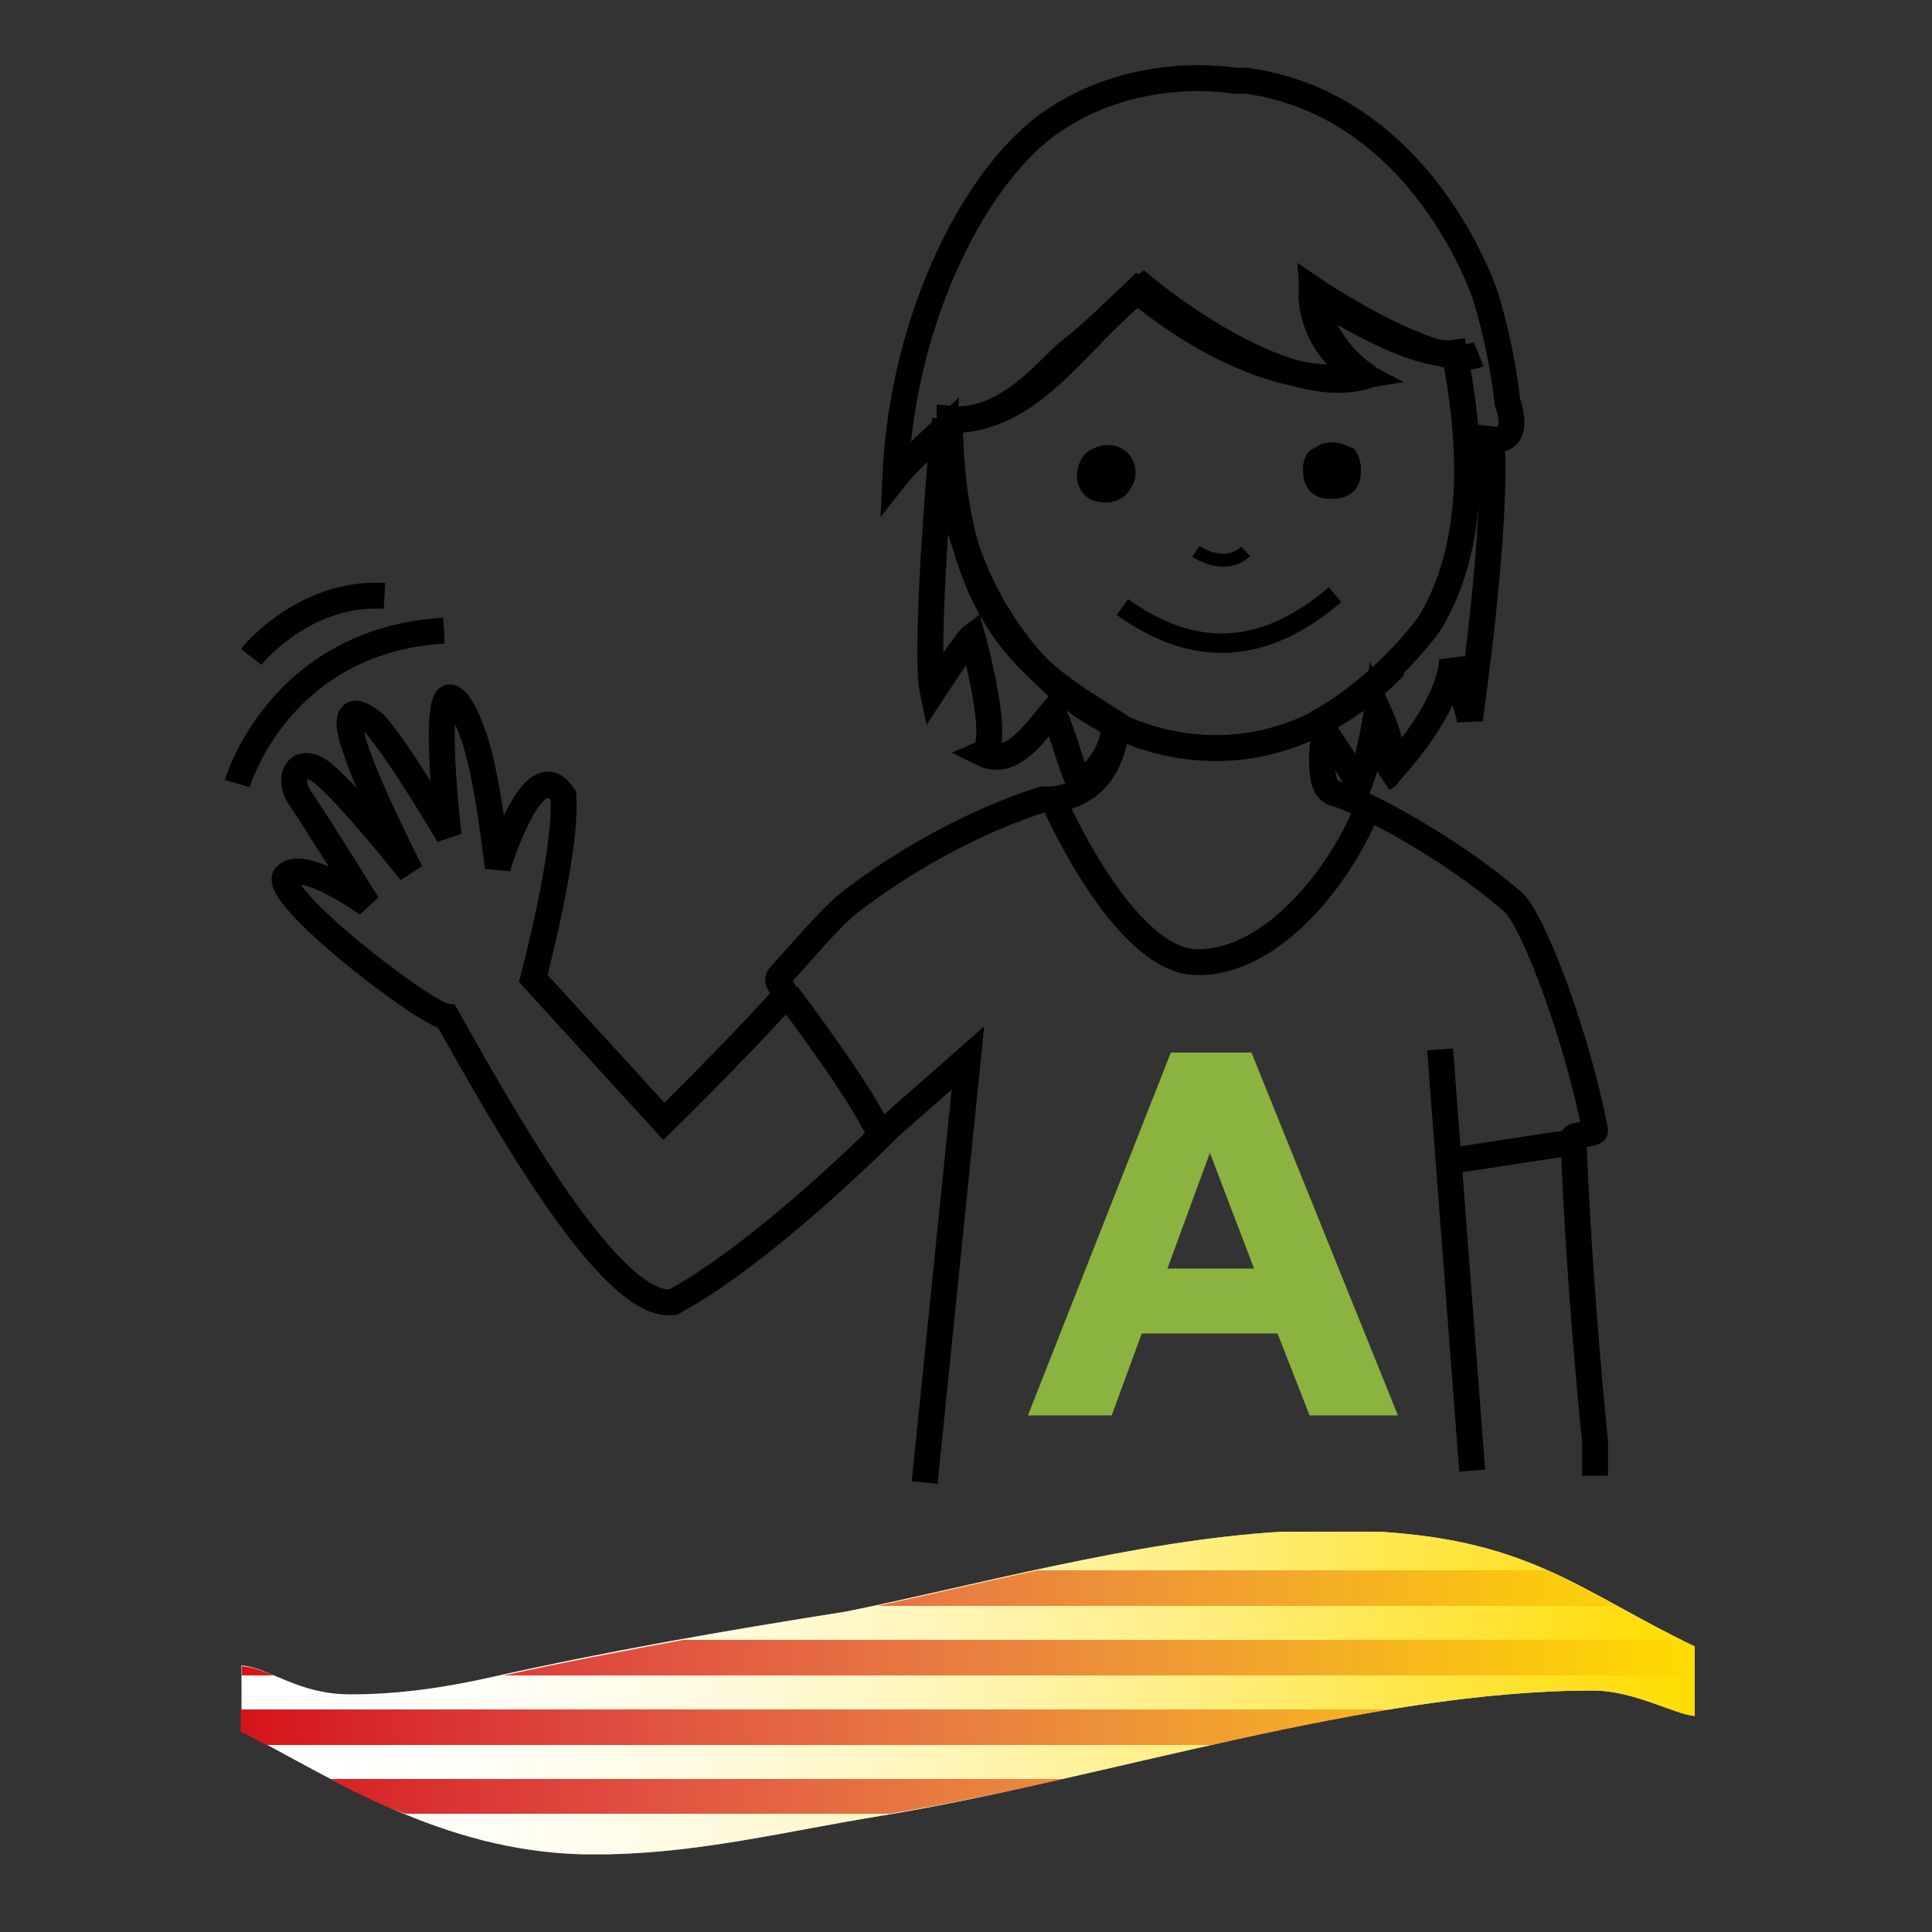 <?xml version="1.0" encoding="utf-8"?>
<!-- Generator: Adobe Illustrator 19.0.0, SVG Export Plug-In . SVG Version: 6.00 Build 0)  -->
<svg version="1.1" id="Layer_1" xmlns="http://www.w3.org/2000/svg" xmlns:xlink="http://www.w3.org/1999/xlink" x="0px" y="0px"
	 viewBox="-55 147 500 500" style="enable-background:new -55 147 500 500;" xml:space="preserve">
<rect x="-55" y="147" width="500" height="500" fill="#333333" stroke="none"/>
<style type="text/css">
	.st0{fill:#FFFFFF;}
	.st1{fill:#D41318;}
	.st2{fill:url(#SVGID_1_);}
	.st3{fill:none;stroke:#000000;stroke-width:6.708;stroke-miterlimit:3.864;}
	.st4{fill:none;stroke:#000000;stroke-width:5.031;stroke-miterlimit:3.864;}
	.st5{fill:none;stroke:#000000;stroke-width:3.354;stroke-miterlimit:3.864;}
	.st6{fill:#8BB33F;stroke:#8BB33F;stroke-width:2;stroke-miterlimit:10;}
</style>
<g id="Fondo">
	<g>
		<path d="M-55,147L-55,147L-55,147z"/>
		<path d="M445,147L445,147L445,147z"/>
		<path d="M-55,647L-55,647L-55,647z"/>
		<path d="M445,647L445,647L445,647z"/>
	</g>
</g>
<g id="relleno">
	<path class="st0" d="M276.8,543.4h25.1c39.6,2.4,52.3,15.6,81.7,29.7v18c-5.4-0.5-15.8-6.6-26.3-6.6c-58.1,0-126.5,22.9-184.1,32.4
		c-24.1,3.9-46.2,9.5-70.8,10h-6.8c-36.2-1-63.5-19-88.1-31.9v-17c7.5,0.7,14.6,7.5,28.2,7.5c12.4,0,24.1-1.7,36.2-4.4
		c30.4-6.8,61.3-12.2,91.9-17C196.8,557.5,239.1,545.6,276.8,543.4z"/>
	<g>
		<path class="st1" d="M213.6,553.4h131.6c6.1,2.7,11.9,5.8,18,9.2H172C184.9,559.9,199,556.5,213.6,553.4z"/>
		<path class="st1" d="M121.9,571.4h258.2c1.5,0.9,2.2,1.1,3.5,1.7v7.5H75.4C90.8,577.2,106.3,574.3,121.9,571.4z M15.9,580.6H7.6
			v-2.4C10.3,578.4,12.9,579.4,15.9,580.6z"/>
		<path class="st1" d="M7.3,589.4h297.2c-19,3.2-28.5,5.4-46.2,9.2H13.9c-2.2-1.2-4.4-2.4-6.6-3.4C7.3,595.2,7.3,589.4,7.3,589.4z
			 M377.5,589.4h6.1v1.7C381.7,590.8,380.5,590.3,377.5,589.4z"/>
		<path class="st1" d="M30.5,607.4h189.7c-15.3,3.4-30.6,6.6-45,9H49.9C42.9,613.9,36.5,610.8,30.5,607.4z"/>
	</g>
	
		<linearGradient id="SVGID_1_" gradientUnits="userSpaceOnUse" x1="7.5" y1="581.15" x2="383.6" y2="581.15" gradientTransform="matrix(1 0 0 1 0 4)">
		<stop  offset="0" style="stop-color:#FFFFFF;stop-opacity:0"/>
		<stop  offset="0.145" style="stop-color:#FFF8CF;stop-opacity:0.145"/>
		<stop  offset="0.381" style="stop-color:#FFEE86;stop-opacity:0.381"/>
		<stop  offset="0.593" style="stop-color:#FFE74D;stop-opacity:0.593"/>
		<stop  offset="0.774" style="stop-color:#FFE123;stop-opacity:0.774"/>
		<stop  offset="0.915" style="stop-color:#FFDD09;stop-opacity:0.915"/>
		<stop  offset="1" style="stop-color:#FFDC00"/>
	</linearGradient>
	<path class="st2" d="M276.8,543.4h25.1c39.6,2.4,52.3,15.6,81.7,29.7v18c-5.4-0.5-15.8-6.6-26.3-6.6c-58.1,0-126.5,22.9-184.1,32.4
		c-24.1,3.9-46.2,9.5-70.8,10h-6.8c-36.2-1-63.5-19-88.1-31.9v-17c7.5,0.7,14.6,7.5,28.2,7.5c12.4,0,24.1-1.7,36.2-4.4
		c30.4-6.8,61.3-12.2,91.9-17C196.8,557.5,239.1,545.6,276.8,543.4z"/>
</g>
<g id="contorno">
	<g>
		<g>
			<path class="st3" d="M306,319.4c-12.4,12.9-28.7,21.2-46.2,21.2c-39.2,0-70.3-37.9-70.3-85.4"/>
			<path class="st3" d="M288.5,332.8c0,0-4.1,18,1.9,19.5c6.1,1.5,29.9,13.9,46.2,28.2c5.6,5.1,17,36.5,21.2,59.1c0,1-6.1,1-5.6,1.9
				c1.5,39.6,5.6,78.6,5.6,78.6v8.8"/>
			<line class="st3" x1="317.7" y1="418.6" x2="326" y2="527.6"/>
			<path class="st3" d="M234,334c-1.5,21.6-19,19.9-19,19.9s-24.1,6.6-50.3,26.8c-5.1,4.1-12.4,12.9-18,19c-1.5,1.5,2.7,4.1,1,5.6
				c-13.4,14.8-30.9,31.9-30.9,31.9l-33.8-37c0,0,8.8-32.8,7.8-47.2c-7.8-12.4-17,18.5-17,18.5s-2.7-25.3-6.6-35
				c-1.5-4.1-3.2-7.8-5.1-8.8c-5.6-3.6-1,35.5-1,35.5s-12.4-21.2-19-28.7c0,0-6.1-5.6-6.6-1c-1,6.6,15.8,39.2,15.8,39.2
				s-19-24.1-24.6-26.8c-5.6-2.7-7.3,3.6-3.6,8.3c3.2,4.6,17,26.8,17,26.8s-16.5-12-21.1-7.4s36,36,41.6,36.5
				c14.8,26.3,42.6,76.1,58.6,73.9c24.6-13.4,56.4-45.7,56.4-45.7l19.9-17.5l-11.2,109.9"/>
			<path class="st3" d="M6.4,349.8c0,0,10.7-37,53.5-39.6"/>
			<path class="st3" d="M10,317c0,0,13.4-17,34.5-15.8"/>
			<path class="st3" d="M217.5,353.9c0,0,18,41.6,37,42.1c19.5,0.5,37-22.1,43.8-38.4"/>
			<path class="st3" d="M148.7,404.3c0,0,19.5,25.8,23.6,35.5"/>
			<line class="st3" x1="350.1" y1="442.9" x2="319.4" y2="447.6"/>
			<path class="st3" d="M192,255.7c21.2-0.5,32.8-22.6,48.9-34.5c0,0,35.5,29.9,57.6,23.1c-12.9-9.2-13.9-22.6-13.9-22.6
				s31.9,21.6,43.1,17"/>
			<path class="st3" d="M288,336.4l8.8,13.4c3.2-8.3,4.6-19.5,4.6-19.5c7.3,15.8,1.9,18,1.9,18s16.5-16.5,17.5-30.4
				c3.2,9.2,4.6,15.3,4.6,15.3s7.3-50.3,5.6-72.5c8.3,1,4.1-9.7,4.1-9.7s-1-11.9-5.6-27.2c0,0-15.8-49.4-61.8-55.9h-3.2
				c0,0-24.6-4.6-46.7,10.2c-19.5,12.9-39.2,49.9-41.1,92.4c3.2-4.1,12.4-12.4,12.4-12.4s-5.1,56.4-2.7,67.9
				c8.8-13.4,10.2-14.4,10.2-14.4s7.8,28.2,2.7,30.4c7.3,3.6,12.9-4.6,18-10.7c1.9,1.9,5.6,17,7.3,18.5c0,0,8.8-5.6,8.8-15.8
				c-17.5-11.2-42.1-23.6-42.6-78.6c14.8,1.5,25.8-13.4,30.9-17.5c5.6-4.1,17.5-15.8,17.5-15.8s29.9,26.8,58.6,22.1
				c-13.9-7.3-13.4-21.2-13.4-21.2s25.3,17,37,15.3c4.1,20.7,6.6,48.9-6.6,70.3c-12.4,16.5-27.2,24.6-27.2,24.6L288,336.4z"/>
		</g>
		<g>
			<path class="st4" d="M290.5,300.9c-18.5,15.8-36.5,16.5-55,3.2"/>
			<path class="st5" d="M254.5,289.7c0,0,7.3,5.1,12.9,0"/>
		</g>
		<g>
			<path d="M290,261.5c-1,0-1.9,0-3.2,0.5c-1,0.5-1.5,1-2.7,1.5c-1.5,1.5-1.9,3.2-1.9,5.1s0.5,4.1,1.9,5.6c1.5,1.5,3.2,1.9,5.6,1.9
				c1.9,0,4.1-0.5,5.6-1.9c1.5-1.5,1.9-3.2,1.9-5.6c0-1.9-0.5-4.1-1.9-5.6C293.6,262.5,292.2,261.5,290,261.5z"/>
			<path d="M233.1,276.8c1.9-0.5,3.6-1.5,4.6-3.6c1-1.5,1.5-3.6,1-5.6c-0.5-1.9-1.5-3.6-3.6-4.6c-1.5-1-4.1-1-5.6-0.5
				c-1.9,0.5-3.6,1.5-4.6,3.2c-1,1.9-1.5,4.1-1,6.1c0.5,1.9,1.5,3.6,3.6,4.6C228.9,276.8,230.9,277.3,233.1,276.8z"/>
		</g>
		<g>
			<g>
				<path class="st6" d="M305.3,512.3h-20.7l-8.3-21.2h-36.5l-7.8,21.2h-19.5l36.2-91.9h19.5L305.3,512.3z M271,476.3l-12.9-33.8
					l-12.4,33.8H271z"/>
			</g>
		</g>
	</g>
</g>
</svg>
